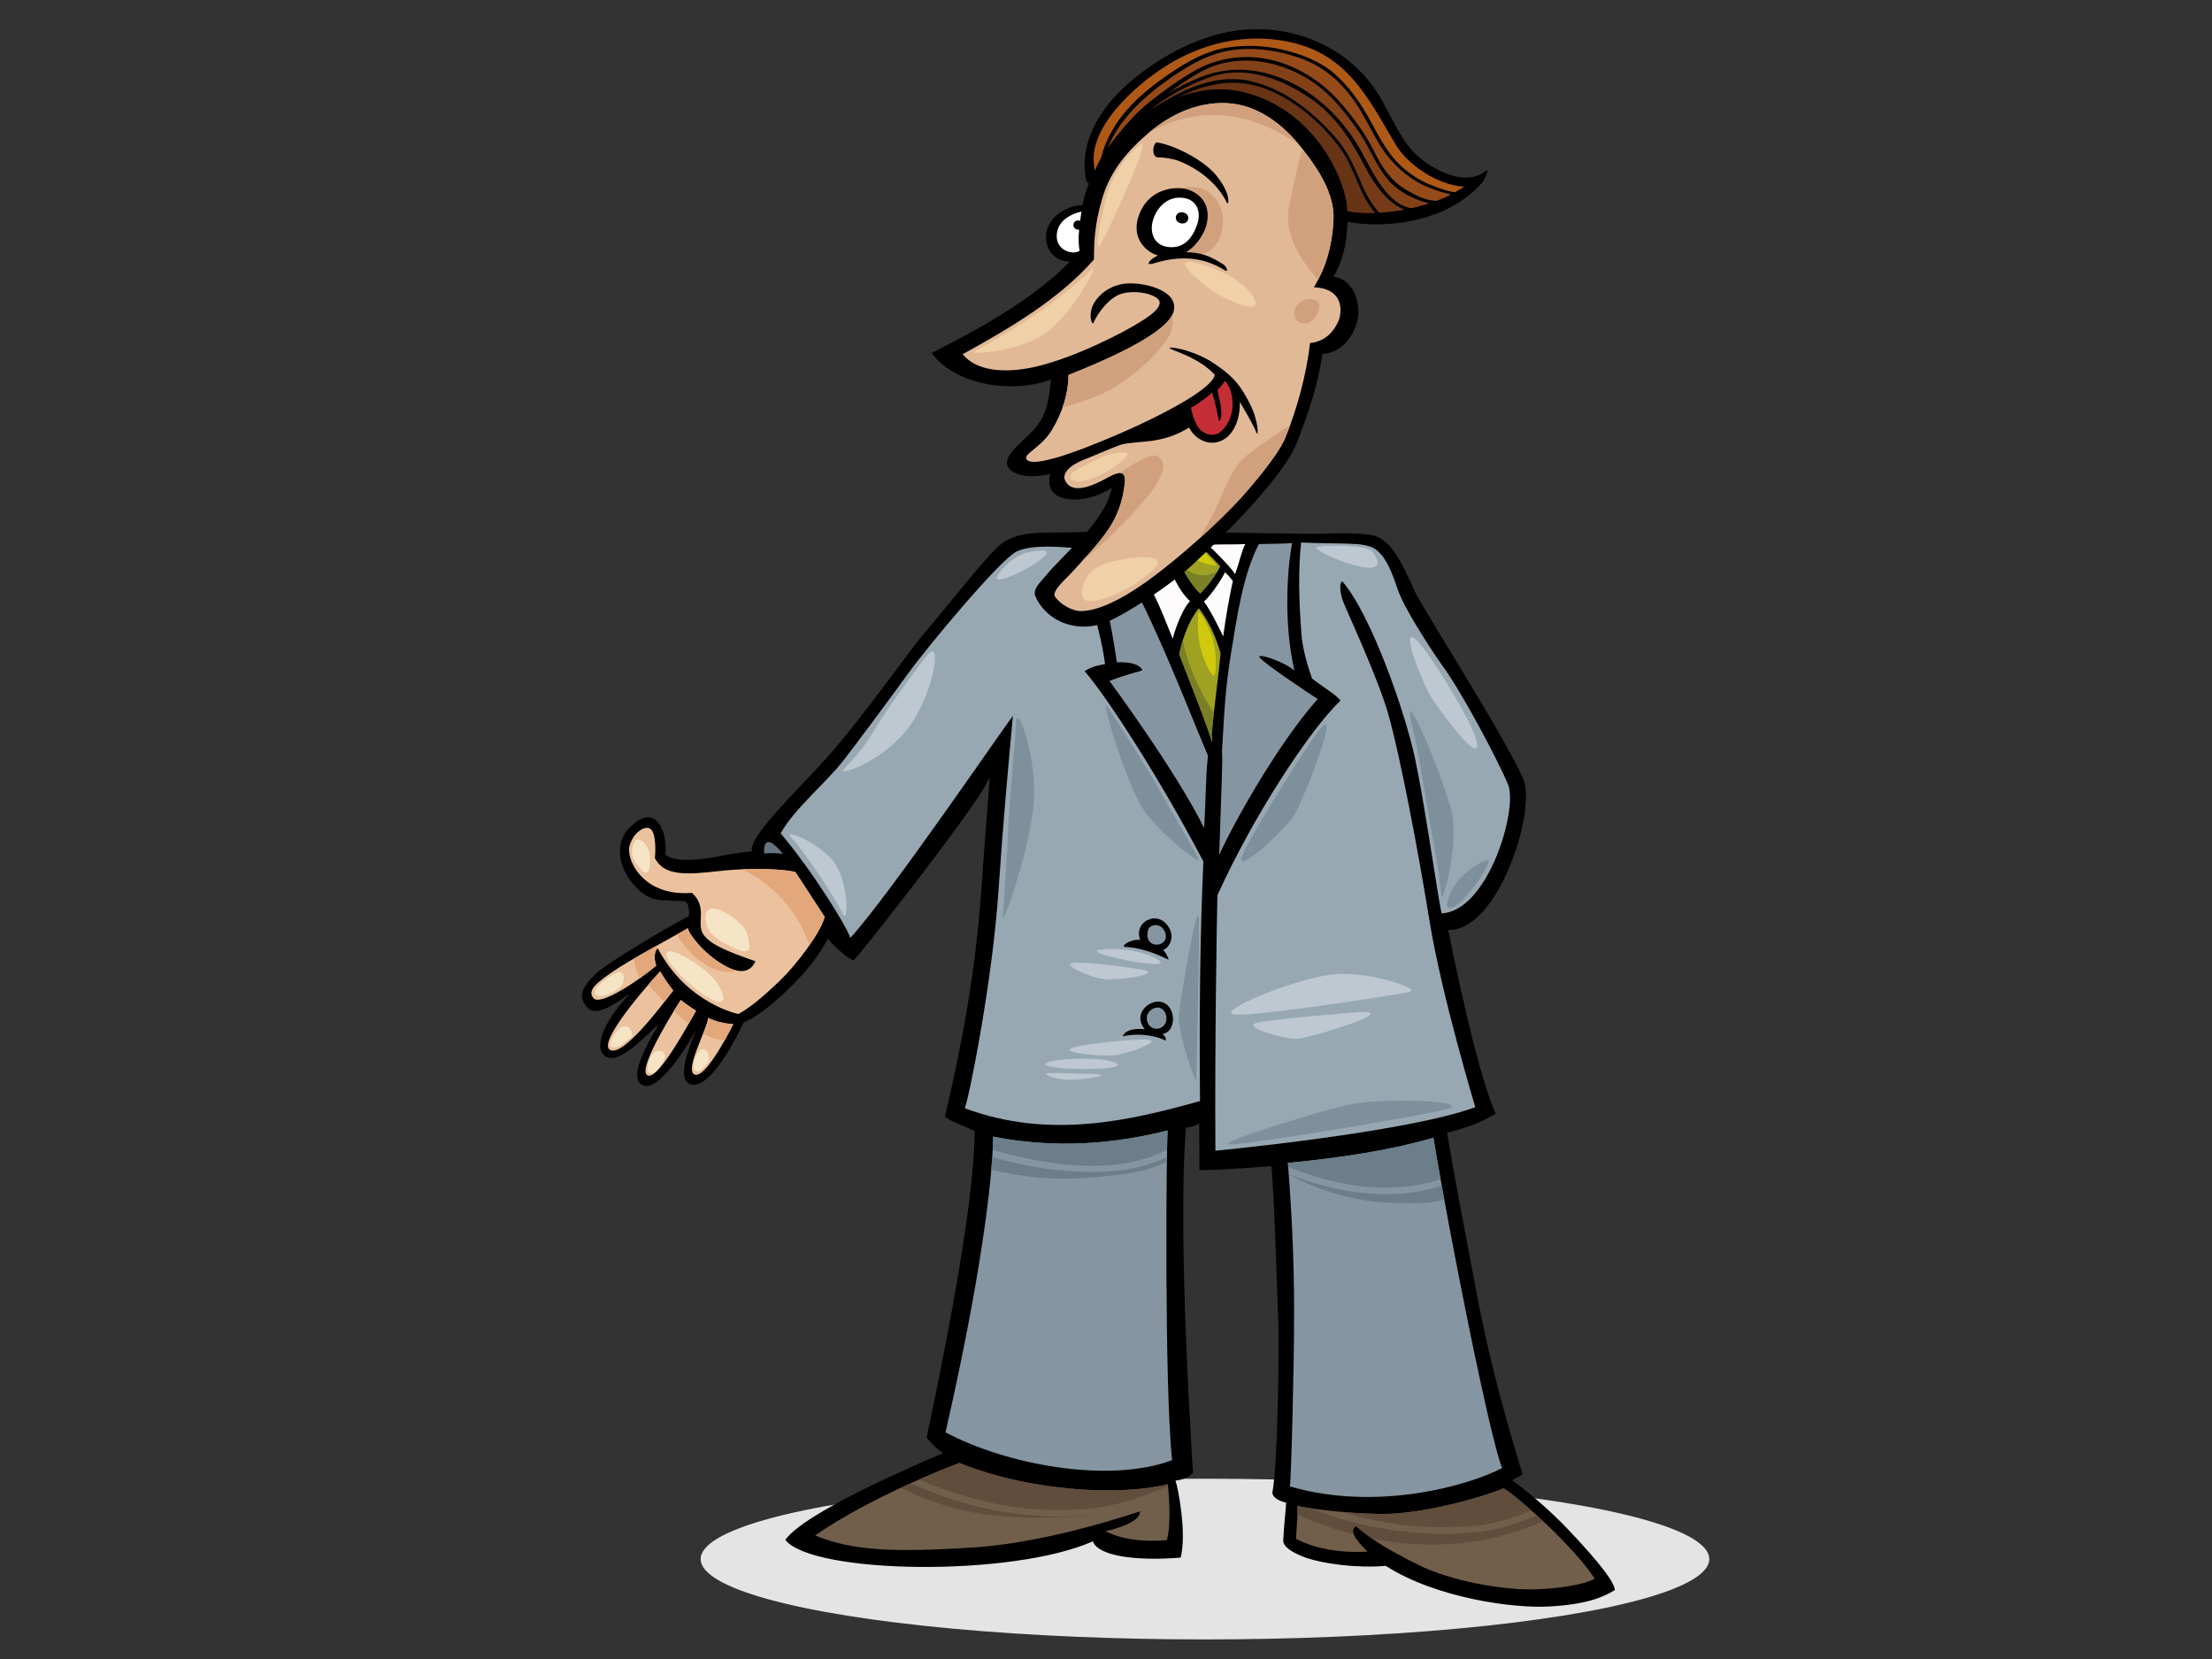 <?xml version="1.0" encoding="utf-8"?>
<!-- Generator: Adobe Illustrator 17.0.0, SVG Export Plug-In . SVG Version: 6.00 Build 0)  -->
<!DOCTYPE svg PUBLIC "-//W3C//DTD SVG 1.1//EN" "http://www.w3.org/Graphics/SVG/1.1/DTD/svg11.dtd">
<svg version="1.1" id="Layer_1" xmlns="http://www.w3.org/2000/svg" xmlns:xlink="http://www.w3.org/1999/xlink" x="0px" y="0px"
	 width="800px" height="600px" viewBox="0 0 800 600" enable-background="new 0 0 800 600" xml:space="preserve">
<rect x="0" y="0" width="800" height="600" fill="#333333" stroke="none"/>
<g>
	<g>
		<ellipse fill="#E4E4E5" cx="435.793" cy="563.859" rx="182.393" ry="29.063"/>
		<path d="M212.535,364.525c3.728,4.145,13.325-4.219,15.122-4.947c-7.284,7.492-13.499,18.239-9.103,22.135
			c4.396,3.897,13.093-5.085,19.587-11.321c-2.391,4.791-11.625,18.975-5.797,22.042c5.828,3.067,17.124-15.445,19.514-20.235
			c-0.811,2.276-7.865,17.429-2.44,19.817c7.863,3.463,19.554-22.272,19.554-22.272c4.623-1.944,9.799-5.915,16.034-11.901
			c6.493-6.234,11.2-12.253,14.377-18.302c1.93,2.051,6.989,7.319,9.347,7.798c1.235-1.187,9.712-11.774,19.253-24.122
			c12.797-16.562,27.508-36.293,29.227-40.757c0.248-0.317,0.498-0.634,0.746-0.949c-1.004,12.248-2.034,25.987-3.049,40.297
			c-2.155,30.353-7.06,56.012-13.164,82.065c1.865,1.588,6.253,3.028,10.762,5.196c-0.163,27.957-11.863,84.652-17.358,110.741
			c1.677,2.346,3.621,4.109,5.919,5.733c-11.522,4.891-50.139,21.636-57.053,31.372c9.678,12.379,81.995,13.537,111.232,0.524
			c1.867,5.27,15.232,7.219,31.744,5.896c2.288-8.623-0.938-25.4-1.859-27.86c2.34-0.224,4.747-1.163,6.354-2.781
			c0,0-5.833-85.186-2.562-124.912c1.081-0.086,2.709-0.221,4.777-1.471c0.101,5.791,0.038,11.799,0.08,16.852
			c8.344,0.056,22.453-1.158,26.043-1.445c0.985,10.634,1.8,37.135,2.407,53.708c0.431,5.384,0.15,52.56-2.062,64.469
			c0.115,1.438,1.666,2.761,4.983,3.578c-0.13,2.898-0.803,8.013-1.062,13.812c0.172,2.155,2.859,4.109,8.445,6.191
			c6.304,2.02,17.53,3.743,28.657,2.85c18.31,11.687,46.157,15.412,59.093,14.687c12.935-0.728,19.026-3.074,23.76-5.934
			c-0.23-2.873-5.022-9.293-16.08-21.051c-7.122-7.738-16.895-15.743-21.103-18.659c0,0,2.141-1.165,3.808-2.046
			c-8.346-27.512-12.858-45.876-16.312-64.036c-3.454-18.16-9.146-47.644-10.966-59.611c10.503-2.621,14.234-5.109,17.568-6.868
			c-4.702-10.237-10.984-35.722-17.186-66.451c18.055,0.402,31.696-42.528,27.283-54.163c-4.414-11.635-35.462-60.685-38.879-67.275
			c-6.149-13.598-9.198-19.139-15.143-21.194c-3.316-0.817-11.534-1.06-18.045-0.716c-6.51,0.342-73.549-1.403-87.091-0.631
			c-13.542,0.772-24.015-1.426-31.203,5.606c-7.188,7.032-18.145,21.43-27.891,32.795c-2.484,2.896-22.075,30.152-33.028,42.425
			s-29.64,29.872-27.764,34.713c-2.807,0.197-5.872,0.645-9.707,1.331c-12.023,2.557-19.402,2.154-21.647-0.184
			c0.374-5.85-0.821-9.696-3.066-12.033c-2.246-2.339-5.532-1.802-8.909,1.441c-6.12,4.611-6.447,14.803,2.043,23.126
			c2.495,2.598,6.027,4.196,10.36,4.029c4.325,0.343,6.622,0.134,6.872,0.394c0.997,1.038,1.474,2.576,1.162,5.373
			c-2.565,0.967-28.854,16.225-33.529,20.714C210.392,357.095,208.808,360.38,212.535,364.525z"/>
		<path fill="#8596A2" d="M436.882,273.323c-0.861,7.295-0.764,15.966-1.394,26.131c-10.27-20.75-34.239-53.177-34.239-53.177
			c7.007-2.729,11.632-3.538,11.963-3.925c-1.251-2.069-3.888-2.926-9.301-2.854c-0.855-5.869-3.494-24.628-10.261-42.404
			c2.263-0.336,5.938-0.145,7.945,0.151C415.028,217.291,431.124,260.057,436.882,273.323z"/>
		<path fill="#FDFBFC" d="M415.376,210.746c-3.003-5.901-5.557-10.753-7.611-13.842c5.8,0.26,11.213,0.188,16.269,0.145
			C423.704,197.436,417.873,205.851,415.376,210.746z"/>
		<path fill="#9FA122" d="M433.683,197.001c1.579,1.679,4.032,3.788,7.608,7.835c-1.248,2.69-4.22,6.734-7.208,9.809
			c-3.021-2.573-7.72-10.64-8.686-14.092c0.99-1.165,1.982-2.328,3.331-3.52C430.164,196.917,432.218,196.756,433.683,197.001z"/>
		<path fill="#FDFBFC" d="M424.145,231.009c-3.146-7.697-4.356-11.038-6.942-16.25c1.508-3.734,3.039-6.111,5.651-9.573
			c3.117,7.337,5.157,9.893,7.511,12.234C428.355,219.388,425.501,225.579,424.145,231.009z"/>
		<path fill="#98A8B3" d="M282.325,301.386c12.086,14.344,24.02,33.967,25.215,37.812c14.326-15.688,55.219-75.788,58.797-80.288
			c-1.487,15.813-3.615,39.316-5.242,63.484c-2.184,32.451-10.515,74.069-12.152,78.42c30.699,11.44,60.164,4.364,85.061-2.608
			c-0.333-35.741,0.157-63.779,1.217-86.623c-15.554-29.737-34.888-59.584-42.958-68.86c1.747-1.056,3.128-1.833,7.408-2.538
			c-1.898-14.659-9.67-37.313-12.055-42.079c-2.253-0.081-14.059-1.478-19.954,1.36c-5.896,2.839-31.872,33.98-39.262,44.157
			c-7.389,10.177-17.877,24.37-23.71,31.845C298.855,282.942,287.282,292.512,282.325,301.386z"/>
		<path fill="#8596A2" d="M468.125,242.462c-4.625-3.603-12.756-6.015-12.67-4.939c0.115,1.435,17.662,13.037,21.095,15.29
			c-15.059,16.964-31.274,46.621-35.608,56.385c0.731-22.46,1.291-33.766,1.032-36.996c-0.029-0.36-0.029-0.36-0.029-0.36
			c0.918-15.607,1.198-22.815,3.286-35.667c2.088-12.854,4.363-28.575,10.06-39.413c5.413-0.071,9.518-0.153,12.032-0.354
			C466.017,202.655,463.778,223.59,468.125,242.462z"/>
		<path fill="#98A8B3" d="M440.293,323.78c13.051-28.846,33.344-59.703,44.465-70.362c-0.974-1.804-6.078-4.796-10.247-8.028
			c-2.342-6.677-3.492-12.005-3.779-15.596c-1.035-12.921-1.208-24.107-0.16-33.584c14.216,0.637,22.701-0.269,26.55,2.21
			c3.849,2.476,6.096,7.889,8.321,14.58c2.225,6.69,11.226,20.573,15.722,27.077c6.735,8.762,20.659,34.893,24.27,43.72
			c3.611,8.827-7.222,45.737-24.073,46.54c-1.591-7.377-6.018-39.32-9.629-56.17c-3.611-16.85-15.973-52.157-26.312-63.974
			c-1.019,0.804-0.872,3.336,0.059,6.527c0.932,3.191,13.013,28.159,17.025,43.004c4.012,14.845,10.08,46.078,14.492,73.274
			c4.412,27.196,16.569,67.42,16.569,67.42c-24.828,9.188-94.001,15.756-94.001,15.756
			C439.3,376.674,440.121,330.658,440.293,323.78z"/>
		<path fill="#FDFBFC" d="M450.382,196.744c-1.263,2.267-2.207,6.832-3.685,10.924c-0.862-1.738-8.445-9.611-9.967-10.573
			C441.396,196.721,446.792,197.031,450.382,196.744z"/>
		<path fill="#FDFBFC" d="M435.435,217.586c3.355-3.205,6.997-9.145,7.601-10.639c1.001,0.931,1.823,1.822,2.842,3.15
			c-1.062,4.781-2.594,13.123-3.482,20.061C441.978,229.468,438.263,221.334,435.435,217.586z"/>
		<path fill="#9FA122" d="M438.428,268.51c-3.377-10.567-10.824-28.618-11.95-31.916c2.558-11.861,7.131-16.618,7.131-16.618
			c1.969,2.709,5.438,7.72,7.842,16.373c-0.774,8.37-2.291,18.737-3.253,29.292c0.057,0.718,0.086,1.076,0.144,1.794
			C438.37,267.794,438.399,268.154,438.428,268.51z"/>
		<path fill="#798025" d="M432.16,207.563c3.118,1.019,5.424,0.392,8.066-0.779c-1.501,2.476-3.811,5.459-6.143,7.86
			c-2.343-1.995-5.687-7.288-7.525-11.177C428.114,205.212,429.906,206.825,432.16,207.563z"/>
		<path fill="#798025" d="M438.428,268.51c-3.377-10.567-10.824-28.618-11.95-31.916c0.405-1.878,0.864-3.56,1.343-5.09
			c1.195,6.966,4.292,14.085,7.218,19.682c1.2,2.295,2.524,4.467,3.973,6.513c-0.293,2.616-0.572,5.272-0.815,7.942L438.428,268.51z
			"/>
		<path fill="#EBC29D" d="M259.985,315.032c11.219-1.28,23.101-0.781,27.663,0.331l10.623,16.26
			c-1.723,6.106-10.287,17.368-16.26,23.104c-7.014,6.734-11.656,10.284-15.002,11.998c0,0-18.543-3.711-29.114-23.728
			c-0.769,0.24-1.764,2.896-0.557,6.232c-6.023,5.151-20.209,14.765-22.695,11.775c-2.487-2.991,1.48-5.748,7.156-9.723
			c5.678-3.974,25.43-14.578,26.977-15.566c0.219,1.789,5.335,9.01,13.208,13.475c7.874,4.464,10.433,0.319,11.255-1.518
			c-9.863-3.509-16.271-5.902-18.903-9.807c-2.634-3.906,1.726-9.781-4.087-14.958c-17.788,1.47-23.862-12.106-22.582-16.924
			c1.281-4.816,5.536-7.636,7.575-6.2c2.039,1.435,1.895,8.188,1.595,10.476C240.041,317.03,248.767,316.312,259.985,315.032z"/>
		<path fill="#E3A77C" d="M266.536,351.006c-7.752,2.845-17.944-5.863-21.734-13.055c2.098-1.163,3.592-1.995,3.973-2.237
			c0.219,1.789,5.335,9.01,13.208,13.475C263.763,350.199,265.26,350.75,266.536,351.006z"/>
		<path fill="#E3A77C" d="M229.368,346.624c2.609-1.515,5.481-3.136,8.204-4.658c0.021,0.402,0.026,0.807,0.062,1.207
			c-0.702,0.672-1.369,3.088-0.297,6.055c-1.579,1.351-3.723,3.009-6.069,4.667C230.206,351.432,229.429,348.887,229.368,346.624z"
			/>
		<path fill="#E3A77C" d="M268.513,314.383c8.243-0.338,15.73,0.15,19.135,0.98l10.623,16.26c-0.767,2.719-2.893,6.457-5.539,10.276
			C288.967,330.238,280.166,320.122,268.513,314.383z"/>
		<path fill="#667680" d="M283.142,308.828c-0.759-0.27-5.901-0.375-6.669-0.135c-0.239-0.77-0.348-4.097,1.483-4.167
			C279.786,304.457,283.142,308.828,283.142,308.828z"/>
		<path fill="#EBC29D" d="M234.059,388.873c-3.858-2.575,12.154-27.232,12.154-27.232c0.499,0.52,4.529,3.383,5.538,3.912
			C250.171,368.069,237.918,391.447,234.059,388.873z"/>
		<path fill="#E3A77C" d="M243.702,365.649c1.478-2.415,2.511-4.008,2.511-4.008c0.499,0.52,4.529,3.383,5.538,3.912
			c-0.373,0.595-1.348,2.364-2.663,4.673C247.187,368.772,245.406,367.242,243.702,365.649z"/>
		<path fill="#EBC29D" d="M220.632,379.718c-5.16-2.963,17.37-27.667,18.149-28.415c1.227,2.318,2.963,4.644,4.698,6.972
			C242.441,359.271,225.79,382.679,220.632,379.718z"/>
		<path fill="#E3A77C" d="M240.3,362.329c-1.95-1.994-3.866-4.073-5.828-6.201c2.352-2.725,4.103-4.626,4.309-4.824
			c1.227,2.318,2.963,4.644,4.698,6.972C243.225,358.52,242.029,360.112,240.3,362.329z"/>
		<path fill="#EBC29D" d="M256.111,368.119c2.816,1.444,6.557,2.178,9.102,2.229c0,0-9.543,19.501-13.824,18.339
			C247.109,387.525,256.039,371.685,256.111,368.119z"/>
		<path fill="#E3A77C" d="M254.303,373.782c0.994-2.494,1.786-4.613,1.808-5.663c2.816,1.444,6.557,2.178,9.102,2.229
			c0,0-1.31,2.678-3.178,5.989C259.443,376.001,256.877,375.211,254.303,373.782z"/>
		<path d="M253.997,367.149c-0.249-0.26-0.249-0.26-0.249-0.26S253.747,366.89,253.997,367.149z"/>
		<path fill="#8596A2" d="M422.299,408.855c-0.46,3.29-1.275,92.41,1.618,119.232c-22.648,8.514-59.67,1.802-81.965-10.064
			c12.316-53.736,17.072-90.693,17.214-106.962C386.942,416.631,410.569,411.788,422.299,408.855z"/>
		<path fill="#8596A2" d="M518.41,411.491c5.637,34.173,20.386,108.604,24.867,119.443c-12.389,6.453-45.395,15.802-76.794,6.646
			c0.612-3.028,1.633-51.789,1.503-57.924c0.199-15.545-0.306-35.374-2.204-59.069C485.856,418.615,502.874,415.987,518.41,411.491z
			"/>
		<path fill="#6B7E8A" d="M377.56,420.112c-6.281-1.025-12.461-2.463-18.545-4.216c0.087-1.771,0.138-3.389,0.151-4.835
			c27.776,5.57,51.404,0.728,63.133-2.206c-0.07,0.499-0.148,2.99-0.22,6.931C408.822,422.819,392.121,422.488,377.56,420.112z"/>
		<path fill="#6B7E8A" d="M399.006,425.491c-8.127,0.863-16.361,1.091-24.505,0.27c-5.386-0.539-10.746-1.425-15.982-2.723
			c0.137-1.611,0.255-3.148,0.347-4.58c7.951,2.28,16.053,3.954,24.235,4.751c13.141,1.283,27.153,1.046,38.932-4.751
			c-0.008,0.506-0.015,1.059-0.022,1.603C415.088,423.895,406.825,424.661,399.006,425.491z"/>
		<path fill="#6B7E8A" d="M505.565,435.107c-7.561-0.16-15.184-1.186-22.447-3.341c-5.964-1.776-11.664-4.145-17.02-7.087
			c-0.001-0.013-0.003-0.025-0.003-0.038c17.929,7.117,37.731,9.852,55.33,4.196c0.286,1.585,0.583,3.216,0.885,4.86
			C517.046,435.504,511.002,435.224,505.565,435.107z"/>
		<path fill="#6B7E8A" d="M465.895,422.056c-0.039-0.494-0.074-0.974-0.114-1.468c20.075-1.972,37.092-4.601,52.629-9.097
			c0.726,4.402,1.606,9.481,2.594,15.003C503.506,432.234,483.699,429.333,465.895,422.056z"/>
		<path fill="#715F4B" d="M422.015,557.031c-9.334,0.748-16.872-0.445-22.156-3.275c12.972-2.941,12.463-6.776,12.435-7.135
			c-0.359,0.028-32.4,11.3-60.306,13.041c-27.906,1.738-43.357,1.405-57.184-4.354c19.43-13.453,46.181-23.934,52.14-26.214
			c26.538,10.725,59.387,11.819,75.401,7.69C422.344,536.784,423.928,549.927,422.015,557.031z"/>
		<path fill="#715F4B" d="M500.156,547.53c14.625,0.053,36.266-6.115,43.693-9.277c6.865,4.509,25.669,21.573,32.911,32.692
			c-3.936,2.267-14.332,3.875-23.763,3.886c-9.431,0.013-27.823-2.758-40.179-8.942c-12.356-6.183-16.998-9.339-22.425-13.965
			c-2.395,1.557-0.678,4.4,4.176,9.224c-3.949,0.315-16.089,0.542-25.843-4.595c0.285-5.443,0.687-9.448,0.486-11.964
			C471.064,545.166,485.532,547.474,500.156,547.53z"/>
		<path fill="#614D3C" d="M392.839,545.723c-11.302,0.911-22.7,0.318-33.799-2.074c-9.202-1.977-18.08-4.906-26.647-8.56
			c6.863-3.015,12.254-5.117,14.55-5.995c26.538,10.725,59.387,11.819,75.401,7.69c0,0,0.031,0.262,0.078,0.715
			C412.956,541.578,403.267,544.881,392.839,545.723z"/>
		<path fill="#614D3C" d="M390.521,548.453c-12.608,0.794-26.001,0.827-38.468-1.425c-9.237-1.669-17.987-4.847-26.388-8.891
			c1.255-0.585,2.492-1.158,3.686-1.695c9.964,4.455,20.348,7.911,31.099,9.891c11.344,2.089,23.022,2.88,34.512,1.545
			c0.698-0.081,1.386-0.191,2.076-0.293C394.908,548.006,392.741,548.313,390.521,548.453z"/>
		<path fill="#614D3C" d="M532.514,551.906c-11.686,0.906-23.478,0.42-34.976-1.957c-4.165-0.86-8.258-1.921-12.286-3.15
			c4.584,0.407,9.728,0.713,14.904,0.73c14.625,0.053,36.266-6.115,43.693-9.277c2.3,1.509,5.942,4.432,10.038,8.066
			C547.1,549.079,540.185,551.314,532.514,551.906z"/>
		<path fill="#614D3C" d="M496.181,556.438c-2.074-1.455-3.886-2.896-5.788-4.514c-1.093,0.71-1.321,1.692-0.795,3.003
			c-6.945-1.794-13.763-4.206-20.368-7.176c0.046-1.227,0.051-2.293-0.018-3.163c0.552,0.17,2.245,0.501,4.71,0.875
			c8.064,3.158,16.387,5.624,24.965,7.143c11.774,2.086,23.842,2.751,35.752,1.468c7.557-0.812,14.429-3.186,21.194-6.008
			c0.769,0.702,1.55,1.425,2.335,2.16C538.141,559.041,516.742,560.522,496.181,556.438z"/>
		<path d="M415.732,332.47c-3.223,1.145-4.573,4.224-3.374,7.495c-2.21-0.546-6.605,1.457-5.8,2.475
			c5.717,0.28,10.278,1.919,16.126,4.646c0,0-0.948-2.814-2.082-3.445c1.922-0.687,3.992-3.805,2.684-7.082
			C421.977,333.284,418.955,331.322,415.732,332.47z"/>
		<path fill="#8596A2" d="M421.663,338.805c-0.076,1.693-1.555,2.972-3.675,2.826c-2.121-0.148-3.11-1.966-3.027-3.555
			c0.083-1.588,0.361-3.403,2.884-3.5C420.368,334.479,421.739,337.111,421.663,338.805z"/>
		<path d="M406.096,374.853c0,0,2.98-0.976,7.867-0.524c4.887,0.452,7.545,2.032,7.545,2.032s0.633-1.315-1.136-2.335
			c1.241-0.309,3.19-0.994,3.763-4.296c0.574-3.303-1.342-7.603-5.34-7.494c-3.999,0.108-8.999,4.832-4.79,9.98
			C408.69,371.691,406.339,373.389,406.096,374.853z"/>
		<path fill="#8596A2" d="M414.751,368.359c-0.072-2.21,1.898-3.948,3.9-3.971c2.001-0.023,3.222,2.029,3.216,4.078
			c-0.006,2.048-1.653,3.569-3.548,3.615C416.423,372.128,414.822,370.569,414.751,368.359z"/>
		<path fill="#F6E4C7" d="M255.165,332.026c0.188,4.867,2.994,7.499,10.079,10.788c7.085,3.289,6.156-0.305,4.964-5.048
			C269.017,333.022,254.838,323.563,255.165,332.026z"/>
		<path fill="#F6E4C7" d="M242.113,347.923c2.012,3.327,9.228,10.484,15.739,13.762c6.513,3.279,3.975-5.498-3.49-11.227
			C246.898,344.729,237.822,340.827,242.113,347.923z"/>
		<path fill="#F6E4C7" d="M228.639,307.031c-0.406,2.692,0.894,5.31,3.702,7.941c2.806,2.631,3.214-3.366,2.426-6.815
			C233.979,304.708,229.63,300.473,228.639,307.031z"/>
		<path fill="#F6E4C7" d="M222.146,352.237c-2.833,1.48-8.26,5.411-6.586,7.447c1.675,2.037,8.186-1.693,9.22-3.246
			C225.813,354.886,226.626,349.897,222.146,352.237z"/>
		<path fill="#F6E4C7" d="M225.049,371.319c-2.304,0.812-5.572,6.752-3.869,7.358c1.706,0.608,4.308-0.77,6.938-3.578
			C229.659,373.456,227.354,370.507,225.049,371.319z"/>
		<path fill="#F6E4C7" d="M234.177,386.664c-0.08,1.455,1.664,2.607,3.718,0.074c2.053-2.532,3.972-5.495,1.277-6.551
			C236.476,379.129,234.403,382.52,234.177,386.664z"/>
		<path fill="#F6E4C7" d="M251.723,381.87c-0.794,1.626-1.663,4.4-0.251,5.286c1.413,0.888,2.295-0.239,4.342-2.486
			C257.862,382.423,254.558,376.063,251.723,381.87z"/>
		<path fill="#D0C90C" d="M439.777,204.118c-0.91-1.055-5.169-5.544-6.654-6.142c-1.485-0.6-2.833,0.534-2.347,2.754
			C431.263,202.95,441.022,205.558,439.777,204.118z"/>
		<path fill="#D0C90C" d="M434.197,234.449c-1.353-5.059-1.006-12.517-0.732-12.985c0.491-0.837,4.06,5.836,5.07,9.453
			c1.009,3.616,1.638,8.906,0.928,12.865C439.061,246.024,435.961,241.046,434.197,234.449z"/>
		<path fill="#BDC8D0" d="M286.415,303.19c3.326,3.134,15.688,21.509,18.113,26.856c2.426,5.349,2.508-10.085-2.409-17.556
			C297.203,305.019,281.668,298.716,286.415,303.19z"/>
		<path fill="#BDC8D0" d="M417.709,346.472c-4.181-2.142-11.429-3.987-19.844-2.985C389.45,344.488,429.294,352.406,417.709,346.472
			z"/>
		<path fill="#BDC8D0" d="M412.151,350.511c-3.983-0.598-17.519-2.517-23.39-2.374c-5.87,0.144,5.013,5.481,10.936,5.986
			C405.619,354.628,422.073,352.004,412.151,350.511z"/>
		<path fill="#BDC8D0" d="M412.881,375.938c-3.256,0.059-19.506,1.237-24.921,2.977c-5.415,1.74,10.728,3.388,15.571,2.674
			C408.375,380.875,423.322,375.755,412.881,375.938z"/>
		<path fill="#BDC8D0" d="M401.415,383.72c-5.372-1.491-20.987-0.934-23.129,0.871C375.048,387.32,415.116,387.522,401.415,383.72z"
			/>
		<path fill="#BDC8D0" d="M392.961,388.318c-2.625-0.054-9.169-0.247-13.091-0.26c-3.922-0.013,0.831,2.221,6.078,2.454
			C391.195,390.745,406.051,388.574,392.961,388.318z"/>
		<path fill="#BDC8D0" d="M496.458,199.664c-1.919-2.631-13.922-2.48-19.765-2.012C470.848,198.12,506.368,213.246,496.458,199.664z
			"/>
		<path fill="#BDC8D0" d="M517.349,251.701c-4.975-9.078-12.97-31.476-1.605-16.049c3.807,5.168,18.858,28.487,18.456,34.103
			C533.798,275.371,518.531,253.859,517.349,251.701z"/>
		<path fill="#BDC8D0" d="M481.253,352.49c-13.247,1.715-40.153,12.692-35.452,14.277c4.701,1.583,59.88-7.084,64.049-8.071
			C514.018,357.709,494.512,350.775,481.253,352.49z"/>
		<path fill="#BDC8D0" d="M488.566,366.282c-6.809,0.646-29.544,2.366-34.336,3.73c-4.792,1.364,10.286,6.038,15.156,5.649
			C474.255,375.27,510.941,364.163,488.566,366.282z"/>
		<path fill="#7E909C" d="M367.414,261.804c0.034,3.962-2.434,28.564-2.732,37.083c-0.298,8.519-1.685,27.909-1.971,32.505
			c-0.285,4.598,9.543-23.636,11.139-40.428C375.446,274.173,367.335,252.661,367.414,261.804z"/>
		<path fill="#7E909C" d="M400.636,255.697c2.39,3.73,14.157,21.738,19.508,31.439c5.352,9.7,12.859,21.842,13.34,23.763
			c0.481,1.922-16.412-11.196-21.222-20.191C405.729,278.487,397.648,251.035,400.636,255.697z"/>
		<path fill="#7E909C" d="M475.335,266.378c-2.786,4.013-21.256,32.418-25.696,42.247c-4.441,9.832,15.31-8.741,18.491-13.896
			C471.312,289.571,487.346,249.079,475.335,266.378z"/>
		<path fill="#7E909C" d="M489.245,399.23c-8.72,1.503-50.789,14.523-44.569,14.678c6.221,0.155,63.296-9.316,77.1-12.383
			C535.58,398.459,503.425,396.787,489.245,399.23z"/>
		<path fill="#7E909C" d="M433.603,332.783c0.329,7.224-0.929,53.659-0.968,57.257c-0.039,3.598-6.599-17.116-6.34-22.038
			C426.555,363.081,433.174,323.341,433.603,332.783z"/>
		<path fill="#7E909C" d="M510.929,263.336c2.407,9.629,5.216,29.288,7.222,39.719c2.006,10.431,2.808,17.654,3.209,20.864
			c0.401,3.21,6.42-18.457,3.611-30.493C522.163,281.391,505.714,242.473,510.929,263.336z"/>
		<path fill="#7E909C" d="M538.211,312.284c1.679-3.837-8.826,2.808-11.635,7.221c-2.809,4.414-4.814,9.627-1.604,8.826
			C528.181,327.53,535.403,318.704,538.211,312.284z"/>
		<path fill="#BDC8D0" d="M335.272,237.054c-3.637,4.445-15.641,20.968-19.25,27.328c-3.609,6.36-8.25,11.001-10.828,13.751
			c-2.578,2.749,12.375-1.892,22.173-13.407C337.163,253.211,341.46,229.492,335.272,237.054z"/>
		<path fill="#BDC8D0" d="M375.216,199.178c-3.668,0.407-7.806,0.994-13.199,7.238c-5.392,6.244,4.967,1.561,7.947,0
			C372.945,204.855,384.157,198.184,375.216,199.178z"/>
	</g>
	<g>
		<path d="M537.581,61.633c-7.95,6.868-22.348-1.402-27.818-8.316c-5.368-6.784-8.144-15.146-13.263-22.15
			c-9.941-13.612-26.198-21.036-43.444-20.588c-15.679,0.405-30.163,7.886-41.739,16.888c-11.634,9.047-21.526,22.63-18.501,37.626
			c0.124,0.613,0.515,1.039,0.995,1.29c-0.009,0.024-0.02,0.045-0.029,0.067c-1.035,2.491-1.764,5.084-2.285,7.715
			c-6.917,0.366-12.405,4.973-13.108,10.244c-0.705,5.27,2.611,10.195,8.528,10.168c-15.483,16.373-44.035,29.914-49.983,33.115
			c9.258,12.368,30.482,14.478,43.14,9.54c-0.459,4.917-0.786,8.681-2.842,13.224c-1.999,4.421-5.767,7.243-9.234,10.723
			c-2.682,2.695-6.409,6.785-1.319,9.602c3.889,2.151,9.088,1.406,13.148,0.695c-1.147,4.704,0.558,8.275,6.737,9.052
			c6.18,0.78,11.807-1.851,15.54-4.018c-2.882,12.846-16.134,22.201-24.397,32.311c-1.567,1.916-4.329,4.288-3.204,6.94
			c1.211,2.856,3.664,5.775,6.492,7.634c5.586,3.667,13.062,4.391,20.093,1.239c7.031-3.153,21.752-12.688,29.857-20.083
			c12.865-11.735,33.3-32.425,37.997-44.273c4.7-11.845,7.539-20.846,9.373-32.302c5.952-0.229,11.202-5.263,12.792-12.888
			c0.703-3.378-0.182-13.575-8.875-15.112c2.918-4.169,5.02-12.037,5.1-19.728c13.288,2.429,35.494,0.557,48.469-13.947
			C537.393,64.525,538.443,60.889,537.581,61.633z"/>
		<path fill="#AF5917" d="M419.363,25.38c14.115-9.664,31.706-14.281,49.463-9.601c19.597,5.167,27.009,21.593,36,36.608
			c4.295,7.171,15.077,14.595,24.638,15.103c-0.75,0.636-2.204,1.425-3.206,2.025c-3.107-0.338-6.395-1.667-8.993-2.709
			c-3.384-1.356-6.461-3.308-9.22-5.589c-5.877-4.863-9.03-11.336-12.52-17.686c-3.403-6.191-7.459-12.155-12.987-16.935
			c-5.185-4.487-11.942-7.042-18.661-8.616c-6.858-1.607-14.055-1.838-20.899-0.617c-6.977,1.244-13.277,4.814-18.913,8.557
			c-12.977,8.622-22.576,18.104-25.879,31.238c-0.829,1.445-1.558,2.945-2.152,4.515C392.509,48.445,407.273,33.66,419.363,25.38z"
			/>
		<path fill="#FFFFFF" d="M382.477,83.237c0.91-3.466,4.609-5.908,8.678-6.718c-0.108,0.762-0.443,2.602-0.534,3.368
			c-2.882-0.959-3.37,3.328-0.338,3.167c-0.287,2.845-0.26,5.749,0.209,7.628C387.899,92.551,380.62,90.312,382.477,83.237z"/>
		<path fill="#E1B997" d="M484.17,115.919c-1.207,2.709-3.91,7.494-10.382,8.155c-1.21,11.145-4.826,24.317-8.986,34.336
			c-2.749,6.62-12.926,18.138-14.064,19.481c-4.819,5.69-17.984,18.825-33.437,30.528c-7.436,5.63-18.176,12.386-26.045,12.587
			c-3.641,0.094-7.77-2.513-9.661-5.17c-1.415-1.991,4.009-6.576,5.507-8.233c4.519-4.991,9.282-9.84,13.153-15.256
			c3.869-5.415,5.948-11.356,6.564-17.898c0.431-4.555-2.48-3.718-5.823-1.919c-3.345,1.8-11.335,6.333-14.895,2.571
			c-3.566-3.767,1.904-7.267,5.658-8.738c3.571-1.401,11.011-4.658,13.48-5.487s8.444-1.011,11.461-1.461
			c5.112-0.761,9.116-2.179,13.365-4.786c1.922,3.925,6.146,6.064,9.77,5.366c6.392-1.23,8.834-8.921,8.549-14.688
			c0.786,1.442,4.754,7.856,6.018,11.121c0.809,2.09,0.831-4.338-2.424-10.527c-3.017-5.735-5.078-9.284-13.139-14.63
			c-7.752-5.143-18.297-6.491-15.227-4.985c1.94,0.955,10.211,3.322,15.745,9.255c-1.296,6.636-29.666,19.54-40.896,24.009
			c-2.394,0.954-23.145,9.749-26.828,6.934c-2.586-1.98,4.652-4.173,8.728-10.865c4.076-6.691,6.024-13.654,6.088-19.998
			c12.481-4.961,35.334-14.69,37.907-22.627c2.715-8.374-12.306-11.422-18.47-10.28c-4.585,0.852-8.272,3.517-10.287,7.037
			c-2.183,3.818-0.695,8.241-0.13,6.975c1.624-3.659,5.79-9.242,10.324-10.557c3.623-1.048,10.164-0.623,13.122,2.048
			c2.506,2.95-5.045,7.267-7.02,8.508c-5.445,3.424-22.725,12.426-36.814,15.779c-11.84,2.814-22.075,1.637-26.906-4.399
			c17.391-9.615,34.872-19.886,47.453-34.236c0.1-5.603-0.004-12.033,3.085-22.326c3.089-10.294,9.59-17.518,17.207-23.882
			c7.292-6.089,16.96-10.858,27.726-10.359c11.489,0.532,20.678,8.081,27.004,16.054c6.197,7.809,12.087,16.889,11.628,26.118
			c-0.716,14.305-5.432,21.419-7.069,24.429C484.983,104.244,485.754,111.205,484.17,115.919z"/>
		<path fill="#D1A17D" d="M398.411,142.493c6.501-2.891,18.904-11.566,24.477-21.172c1.398-2.41,1.406-4.991,1.054-7.372
			c-3.974,7.748-25.51,16.91-37.495,21.672c-0.038,3.767-0.756,7.754-2.176,11.771C389.098,146.089,393.84,144.526,398.411,142.493z
			"/>
		<path fill="#D1A17D" d="M470.549,109.068c-1.284,0.915-2.609,2.416-2.489,4.122c0.13,1.842,0.7,3.45,3.703,3.695
			c3.004,0.244,4.984-3.352,5.36-5.673C477.713,107.555,472.639,107.571,470.549,109.068z"/>
		<path fill="#D1A17D" d="M435.401,41.726c12.883-0.95,24.417,3.714,34.562,10.8c-6.296-7.659-15.23-14.711-26.32-15.225
			c-10.766-0.499-20.434,4.27-27.726,10.359c-0.329,0.276-0.653,0.553-0.977,0.832C421.083,44.641,428.156,42.259,435.401,41.726z"
			/>
		<path fill="#D1A17D" d="M431.132,67.561c-5.49-0.02-11.833,2.038-15.226,6.613c-1.638,2.205-2.497,5.001-1.804,7.73
			c1.265,4.98,5.21,6.959,9.521,9.051c0.174,0.087,0.262,0.22,0.289,0.364c2.553,0.495,4.719,1.093,7.356,1.02
			c2.578-0.075,10.725-0.565,11.066-12.405C442.52,73.471,437.496,67.586,431.132,67.561z"/>
		<path fill="#D1A17D" d="M482.275,79.473c0.412-8.281-4.291-16.436-9.738-23.668c-0.56-0.434-1.128-0.86-1.699-1.281
			c-0.756,2.739-1.47,5.489-2.114,8.255c-0.643,2.759-1.255,5.527-1.789,8.309c-0.456,2.385-1.198,4.963-1.16,7.402
			c0.128,8.419,5.405,16.571,10.902,22.756C478.744,97.368,481.717,90.606,482.275,79.473z"/>
		<path fill="#D1A17D" d="M451.574,164.18c-5.919,4.323-8.267,12.028-11.263,18.462c-1.959,4.209-4.268,8.277-6.69,12.276
			c7.946-7.125,14.132-13.503,17.116-17.027c1.138-1.344,11.314-12.861,14.064-19.481c0.62-1.492,1.226-3.065,1.815-4.682
			C461.377,156.839,456.468,160.607,451.574,164.18z"/>
		<path fill="#D1A17D" d="M413.743,181.135c2.179-2.492,4.099-5.072,5.597-8.032c0.603-1.193,1.178-2.481,1.358-3.817
			c0.434-3.212-2.036-5.439-5.169-4.21c-3.414,1.339-7.151,3.503-10.353,6.024c1.179,0.071,1.87,0.971,1.644,3.347
			c-0.616,6.542-2.695,12.484-6.564,17.898c-2.777,3.885-6.015,7.48-9.29,11.041C399.116,196.575,406.752,189.137,413.743,181.135z"
			/>
		<path fill="#C52E37" d="M440.286,141.081c0.903-0.893,2.045-2.224,2.703-3.296c3.076,2.851,4.719,12.309-1.017,17.915
			c-2.281,2.23-5.468,1.995-7.922-0.313c-1.084-1.022-2.599-3.959-3.319-7.92c2.078-1.178,5.012-3.122,7.652-5.461
			c0.809,2.324,2.034,7.748,2.473,10.413C442.971,150.587,440.567,142.648,440.286,141.081z"/>
		<path fill="#673416" d="M487.289,76.402c-0.292-11.28-11.725-36.555-37.216-43.003c-8.223-2.08-16.457-1.038-23.966,1.821
			c8.882-4.509,18.685-7.013,29.061-3.943c11.84,3.504,22.68,12.996,29.596,22.444c5.349,7.309,6.605,16.443,12.627,23.309
			C493.777,77.168,490.32,76.985,487.289,76.402z"/>
		<path fill="#753B18" d="M498.9,76.957c-3.647-3.831-5.693-8.533-7.684-13.261c-2.157-5.121-4.517-9.785-8.307-14.089
			c-7.962-9.047-18.086-17.322-30.445-20.229c-11.83-2.786-23.279,2.363-32.744,8.071c-1.335,0.807-2.668,1.649-3.989,2.522
			c6.328-5.111,13.772-9.178,21.457-11.954c12.571-4.544,25.435,0.01,36.239,7.215c9.284,6.191,14.956,14.907,20.491,25.504
			c3.417,6.533,8.558,13.265,14.118,15.059C505.007,76.366,501.913,76.77,498.9,76.957z"/>
		<path fill="#834118" d="M510.385,75.31c-8.681-1.466-13.868-12.948-18.148-20.734c-5.485-9.981-14.554-19.514-25.256-24.699
			c-10.828-5.247-21.83-6.309-32.783-1.976c-4.174,1.651-8.27,3.71-12.137,6.112c3.864-2.851,7.826-5.631,12.049-7.963
			c13.277-7.331,29.721-4.369,41.86,4.442c5.873,4.262,10.38,10.064,14.511,15.753c4.164,5.734,6.298,11.737,10.463,17.459
			c3.391,4.66,9.168,8.116,15.895,9.874C514.787,74.234,512.617,74.819,510.385,75.31z"/>
		<path fill="#954A19" d="M509.581,69.254c-6.77-3.668-9.882-8.971-12.997-15.241c-2.996-6.034-8.203-13.022-12.867-18.075
			c-4.478-4.852-9.838-8.78-16.003-11.575c-11.893-5.396-24.97-4.93-35.804,1.31c-5.647,3.251-11.171,7.239-16.204,11.252
			c-5.08,4.046-10.151,9.777-15.024,16.478c4.664-11.762,15.933-21.006,26.647-27.854c6.246-3.992,12.561-6.935,20.287-7.659
			c7.567-0.71,15.453,0.579,22.626,3.132c7.569,2.695,13.358,7.351,18.08,13.449c4.352,5.623,7.08,11.992,10.741,17.965
			c3.211,5.238,7.589,9.755,13.025,13.065c2.805,1.712,5.917,2.916,9.079,3.866c1.206,0.361,2.398,0.725,3.588,0.991
			c-1.517,0.796-3.229,1.55-5.083,2.244C515.82,72.603,512.964,71.085,509.581,69.254z"/>
		<path d="M442.367,95.579c-5.109-3.216-8.02-4.206-13.386-4.383c2.632-1.55,4.631-4.008,6.106-6.747
			c2.922-5.426,2.617-13.083-5.325-15.835c-3.752-1.298-13.351-1.023-17.409,8.102c-3.928,8.828,1.854,14.403,6.408,15.665
			c-1.114,0.594-2.186,1.23-2.853,1.956c-1.023,1.118-0.271,1.425,1.308,0.935c8.846-2.748,17.487-2.719,25.757,2.487
			C444.381,98.646,443.788,96.475,442.367,95.579z"/>
		<path fill="#FFFFFF" d="M416.693,80.93c0.754-4.327,4.282-9.555,10.107-9.454c5.823,0.098,7.961,4.836,6.09,9.973
			c-1.892,5.2-4.928,8.096-9.494,7.948C417.374,89.202,416.088,84.401,416.693,80.93z"/>
		<path d="M443.772,73.443c0.588,0.819,1.642-3.304-4.08-10.213c-4.186-5.056-14.104-10.458-21.11-11.719
			c-1.592-0.286-2.515,5.649,0.569,5.454c1.666-0.108,5.46,0.522,7.478,1.346C434.23,61.416,440.736,66.973,443.772,73.443z"/>
		<path d="M427.927,76.836c-2.959-0.641-3.809,3.279-0.85,3.92C430.034,81.397,430.885,77.477,427.927,76.836z"/>
		<path fill="#F0D0A7" d="M437.09,96.394c4.941,1.668,13.826,5.789,16.67,11.991c2.845,6.202-11.607-0.562-14.995-2.971
			C435.378,103.006,418.616,90.155,437.09,96.394z"/>
		<path fill="#F0D0A7" d="M394.674,97.532c-1.453,1.654-9.516,9.108-20.933,16.687c-11.417,7.58-19.625,11.943-21.514,12.93
			c-1.891,0.987,16.906,0.596,27.048-7.541C389.417,111.472,398.383,93.309,394.674,97.532z"/>
		<path fill="#F0D0A7" d="M412.584,52.263c-2.238,1.56-9.787,8.155-12.685,19.87c-2.897,11.715-3.318,16.597-2.633,17.303
			C397.95,90.143,416.862,49.281,412.584,52.263z"/>
		<path fill="#F0D0A7" d="M398.4,165.366c2.628-1.229,14.307-4.16,6.878,1.77c-7.428,5.933-15.766,8.313-17.82,6.192
			C385.404,171.207,391.874,168.419,398.4,165.366z"/>
		<path fill="#F0D0A7" d="M397.392,204.805c5.889-3.116,27.826-5.977,19.517,1.439c-8.31,7.413-19.625,11.944-23.627,11.075
			C389.28,216.451,391.399,207.974,397.392,204.805z"/>
	</g>
</g>
</svg>
